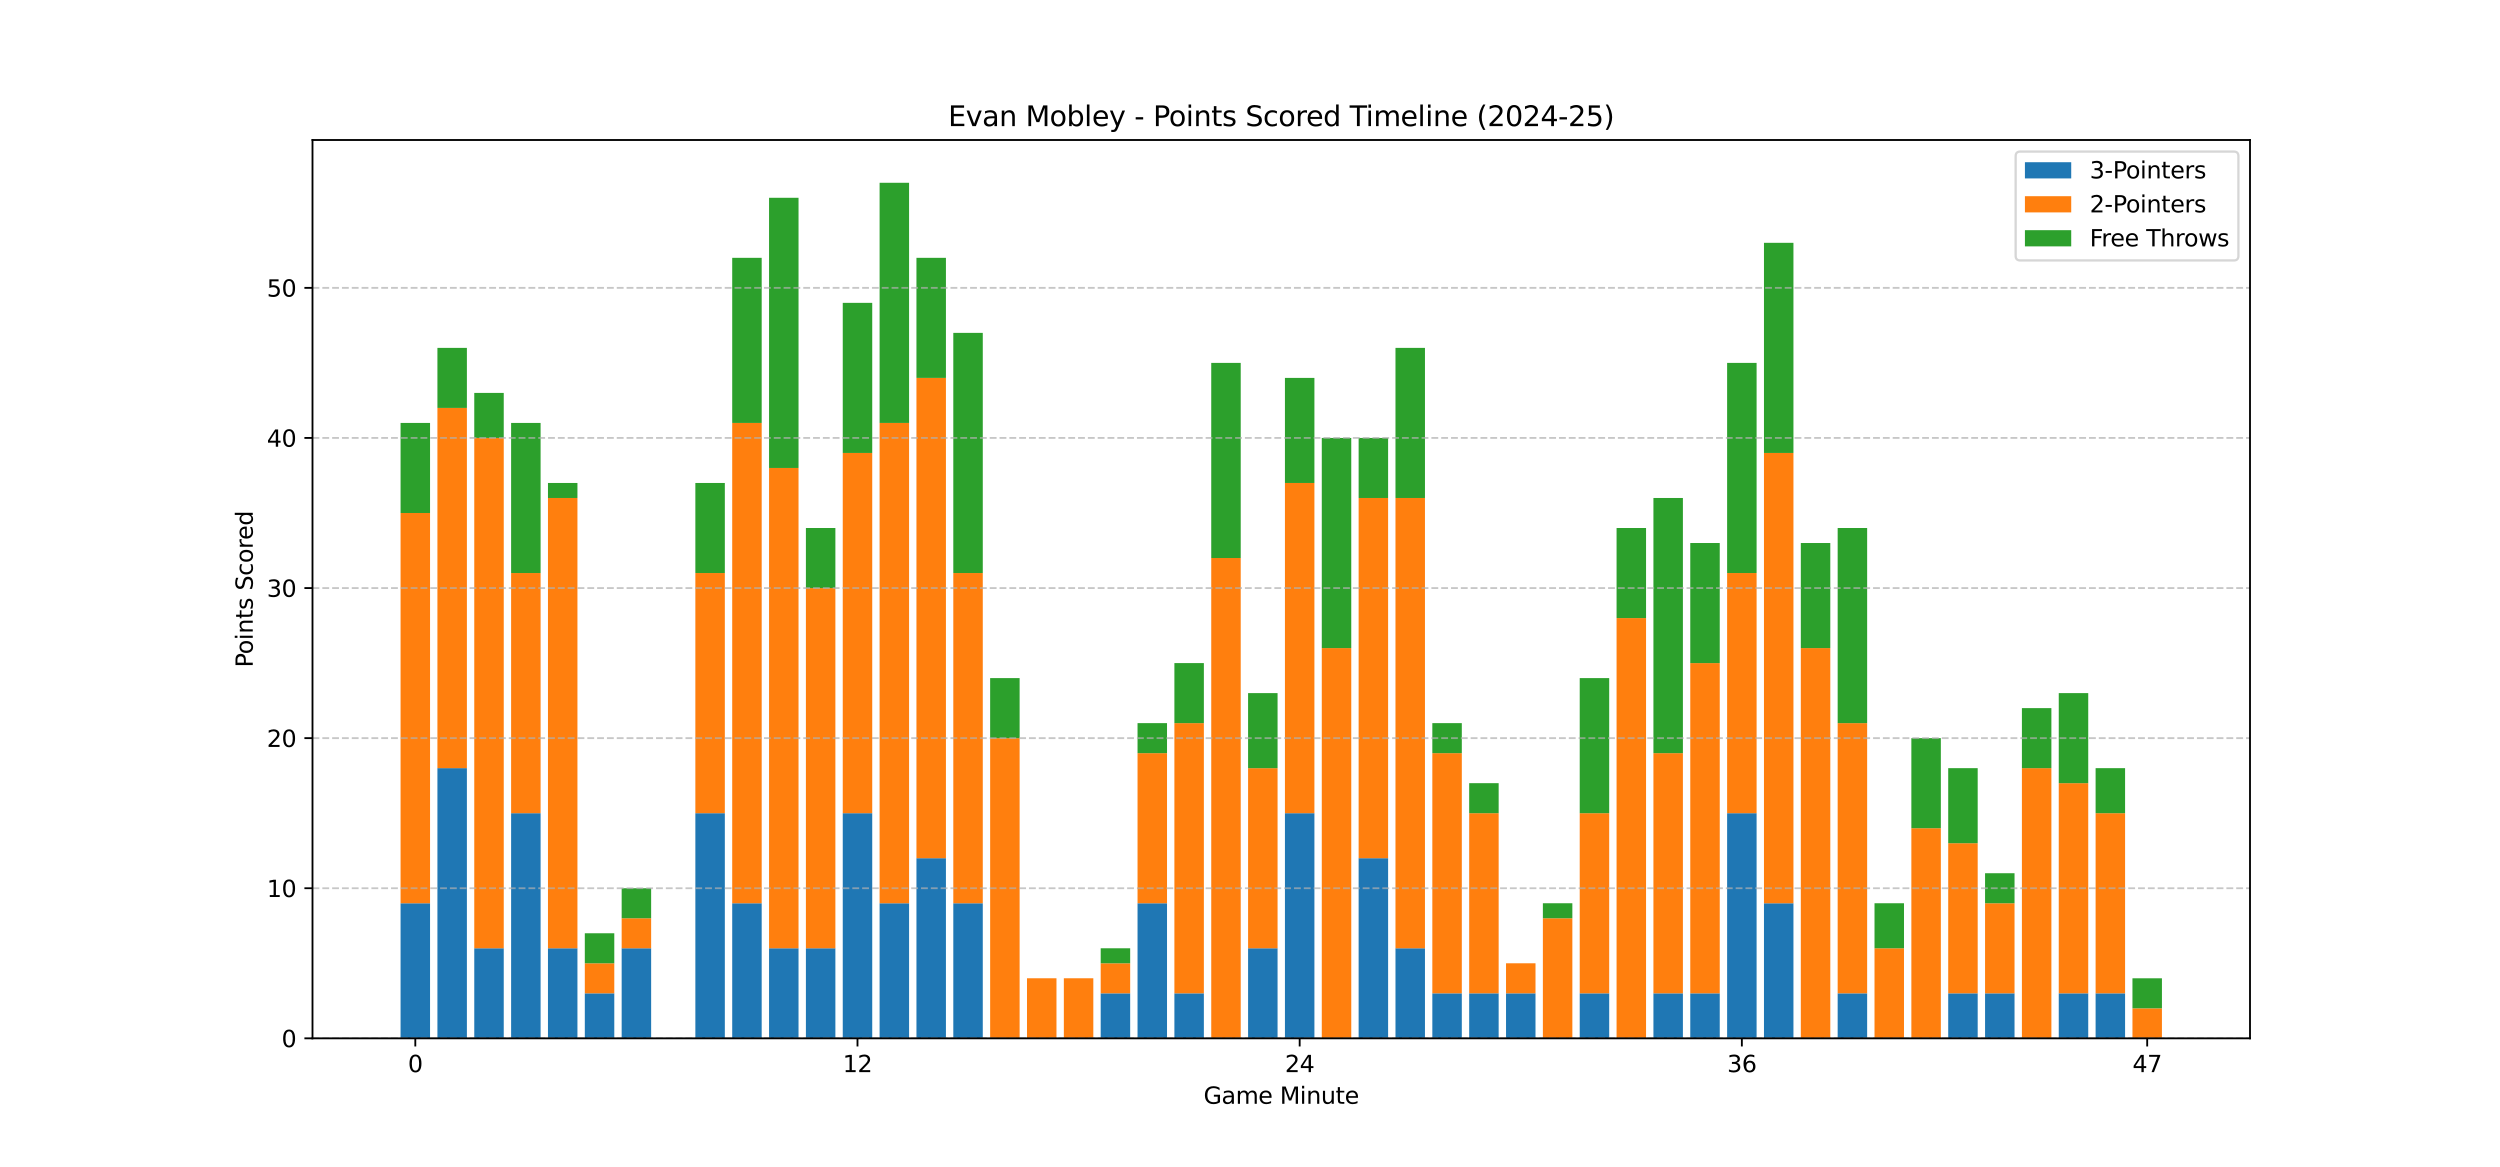 <?xml version="1.0" encoding="utf-8" standalone="no"?>
<!DOCTYPE svg PUBLIC "-//W3C//DTD SVG 1.1//EN"
  "http://www.w3.org/Graphics/SVG/1.1/DTD/svg11.dtd">
<svg xmlns:xlink="http://www.w3.org/1999/xlink" width="1080pt" height="504pt" viewBox="0 0 1080 504" xmlns="http://www.w3.org/2000/svg" version="1.1">
 <defs>
  <style type="text/css">*{stroke-linejoin: round; stroke-linecap: butt}</style>
 </defs>
 <g id="figure_1">
  <g id="patch_1">
   <path d="M 0 504 
L 1080 504 
L 1080 0 
L 0 0 
z
" style="fill: #ffffff"/>
  </g>
  <g id="axes_1">
   <g id="patch_2">
    <path d="M 135 448.56 
L 972 448.56 
L 972 60.48 
L 135 60.48 
z
" style="fill: #ffffff"/>
   </g>
   <g id="patch_3">
    <path d="M 173.045 448.56 
L 185.78 448.56 
L 185.78 390.202 
L 173.045 390.202 
z
" clip-path="url(#pd865e2d26c)" style="fill: #1f77b4"/>
   </g>
   <g id="patch_4">
    <path d="M 188.964 448.56 
L 201.699 448.56 
L 201.699 331.844 
L 188.964 331.844 
z
" clip-path="url(#pd865e2d26c)" style="fill: #1f77b4"/>
   </g>
   <g id="patch_5">
    <path d="M 204.883 448.56 
L 217.618 448.56 
L 217.618 409.655 
L 204.883 409.655 
z
" clip-path="url(#pd865e2d26c)" style="fill: #1f77b4"/>
   </g>
   <g id="patch_6">
    <path d="M 220.801 448.56 
L 233.536 448.56 
L 233.536 351.297 
L 220.801 351.297 
z
" clip-path="url(#pd865e2d26c)" style="fill: #1f77b4"/>
   </g>
   <g id="patch_7">
    <path d="M 236.72 448.56 
L 249.455 448.56 
L 249.455 409.655 
L 236.72 409.655 
z
" clip-path="url(#pd865e2d26c)" style="fill: #1f77b4"/>
   </g>
   <g id="patch_8">
    <path d="M 252.638 448.56 
L 265.373 448.56 
L 265.373 429.107 
L 252.638 429.107 
z
" clip-path="url(#pd865e2d26c)" style="fill: #1f77b4"/>
   </g>
   <g id="patch_9">
    <path d="M 268.557 448.56 
L 281.292 448.56 
L 281.292 409.655 
L 268.557 409.655 
z
" clip-path="url(#pd865e2d26c)" style="fill: #1f77b4"/>
   </g>
   <g id="patch_10">
    <path d="M 284.476 448.56 
L 297.211 448.56 
L 297.211 448.56 
L 284.476 448.56 
z
" clip-path="url(#pd865e2d26c)" style="fill: #1f77b4"/>
   </g>
   <g id="patch_11">
    <path d="M 300.394 448.56 
L 313.129 448.56 
L 313.129 351.297 
L 300.394 351.297 
z
" clip-path="url(#pd865e2d26c)" style="fill: #1f77b4"/>
   </g>
   <g id="patch_12">
    <path d="M 316.313 448.56 
L 329.048 448.56 
L 329.048 390.202 
L 316.313 390.202 
z
" clip-path="url(#pd865e2d26c)" style="fill: #1f77b4"/>
   </g>
   <g id="patch_13">
    <path d="M 332.231 448.56 
L 344.966 448.56 
L 344.966 409.655 
L 332.231 409.655 
z
" clip-path="url(#pd865e2d26c)" style="fill: #1f77b4"/>
   </g>
   <g id="patch_14">
    <path d="M 348.15 448.56 
L 360.885 448.56 
L 360.885 409.655 
L 348.15 409.655 
z
" clip-path="url(#pd865e2d26c)" style="fill: #1f77b4"/>
   </g>
   <g id="patch_15">
    <path d="M 364.069 448.56 
L 376.804 448.56 
L 376.804 351.297 
L 364.069 351.297 
z
" clip-path="url(#pd865e2d26c)" style="fill: #1f77b4"/>
   </g>
   <g id="patch_16">
    <path d="M 379.987 448.56 
L 392.722 448.56 
L 392.722 390.202 
L 379.987 390.202 
z
" clip-path="url(#pd865e2d26c)" style="fill: #1f77b4"/>
   </g>
   <g id="patch_17">
    <path d="M 395.906 448.56 
L 408.641 448.56 
L 408.641 370.749 
L 395.906 370.749 
z
" clip-path="url(#pd865e2d26c)" style="fill: #1f77b4"/>
   </g>
   <g id="patch_18">
    <path d="M 411.824 448.56 
L 424.559 448.56 
L 424.559 390.202 
L 411.824 390.202 
z
" clip-path="url(#pd865e2d26c)" style="fill: #1f77b4"/>
   </g>
   <g id="patch_19">
    <path d="M 427.743 448.56 
L 440.478 448.56 
L 440.478 448.56 
L 427.743 448.56 
z
" clip-path="url(#pd865e2d26c)" style="fill: #1f77b4"/>
   </g>
   <g id="patch_20">
    <path d="M 443.662 448.56 
L 456.397 448.56 
L 456.397 448.56 
L 443.662 448.56 
z
" clip-path="url(#pd865e2d26c)" style="fill: #1f77b4"/>
   </g>
   <g id="patch_21">
    <path d="M 459.58 448.56 
L 472.315 448.56 
L 472.315 448.56 
L 459.58 448.56 
z
" clip-path="url(#pd865e2d26c)" style="fill: #1f77b4"/>
   </g>
   <g id="patch_22">
    <path d="M 475.499 448.56 
L 488.234 448.56 
L 488.234 429.107 
L 475.499 429.107 
z
" clip-path="url(#pd865e2d26c)" style="fill: #1f77b4"/>
   </g>
   <g id="patch_23">
    <path d="M 491.417 448.56 
L 504.152 448.56 
L 504.152 390.202 
L 491.417 390.202 
z
" clip-path="url(#pd865e2d26c)" style="fill: #1f77b4"/>
   </g>
   <g id="patch_24">
    <path d="M 507.336 448.56 
L 520.071 448.56 
L 520.071 429.107 
L 507.336 429.107 
z
" clip-path="url(#pd865e2d26c)" style="fill: #1f77b4"/>
   </g>
   <g id="patch_25">
    <path d="M 523.255 448.56 
L 535.99 448.56 
L 535.99 448.56 
L 523.255 448.56 
z
" clip-path="url(#pd865e2d26c)" style="fill: #1f77b4"/>
   </g>
   <g id="patch_26">
    <path d="M 539.173 448.56 
L 551.908 448.56 
L 551.908 409.655 
L 539.173 409.655 
z
" clip-path="url(#pd865e2d26c)" style="fill: #1f77b4"/>
   </g>
   <g id="patch_27">
    <path d="M 555.092 448.56 
L 567.827 448.56 
L 567.827 351.297 
L 555.092 351.297 
z
" clip-path="url(#pd865e2d26c)" style="fill: #1f77b4"/>
   </g>
   <g id="patch_28">
    <path d="M 571.01 448.56 
L 583.745 448.56 
L 583.745 448.56 
L 571.01 448.56 
z
" clip-path="url(#pd865e2d26c)" style="fill: #1f77b4"/>
   </g>
   <g id="patch_29">
    <path d="M 586.929 448.56 
L 599.664 448.56 
L 599.664 370.749 
L 586.929 370.749 
z
" clip-path="url(#pd865e2d26c)" style="fill: #1f77b4"/>
   </g>
   <g id="patch_30">
    <path d="M 602.848 448.56 
L 615.583 448.56 
L 615.583 409.655 
L 602.848 409.655 
z
" clip-path="url(#pd865e2d26c)" style="fill: #1f77b4"/>
   </g>
   <g id="patch_31">
    <path d="M 618.766 448.56 
L 631.501 448.56 
L 631.501 429.107 
L 618.766 429.107 
z
" clip-path="url(#pd865e2d26c)" style="fill: #1f77b4"/>
   </g>
   <g id="patch_32">
    <path d="M 634.685 448.56 
L 647.42 448.56 
L 647.42 429.107 
L 634.685 429.107 
z
" clip-path="url(#pd865e2d26c)" style="fill: #1f77b4"/>
   </g>
   <g id="patch_33">
    <path d="M 650.603 448.56 
L 663.338 448.56 
L 663.338 429.107 
L 650.603 429.107 
z
" clip-path="url(#pd865e2d26c)" style="fill: #1f77b4"/>
   </g>
   <g id="patch_34">
    <path d="M 666.522 448.56 
L 679.257 448.56 
L 679.257 448.56 
L 666.522 448.56 
z
" clip-path="url(#pd865e2d26c)" style="fill: #1f77b4"/>
   </g>
   <g id="patch_35">
    <path d="M 682.441 448.56 
L 695.176 448.56 
L 695.176 429.107 
L 682.441 429.107 
z
" clip-path="url(#pd865e2d26c)" style="fill: #1f77b4"/>
   </g>
   <g id="patch_36">
    <path d="M 698.359 448.56 
L 711.094 448.56 
L 711.094 448.56 
L 698.359 448.56 
z
" clip-path="url(#pd865e2d26c)" style="fill: #1f77b4"/>
   </g>
   <g id="patch_37">
    <path d="M 714.278 448.56 
L 727.013 448.56 
L 727.013 429.107 
L 714.278 429.107 
z
" clip-path="url(#pd865e2d26c)" style="fill: #1f77b4"/>
   </g>
   <g id="patch_38">
    <path d="M 730.196 448.56 
L 742.931 448.56 
L 742.931 429.107 
L 730.196 429.107 
z
" clip-path="url(#pd865e2d26c)" style="fill: #1f77b4"/>
   </g>
   <g id="patch_39">
    <path d="M 746.115 448.56 
L 758.85 448.56 
L 758.85 351.297 
L 746.115 351.297 
z
" clip-path="url(#pd865e2d26c)" style="fill: #1f77b4"/>
   </g>
   <g id="patch_40">
    <path d="M 762.034 448.56 
L 774.769 448.56 
L 774.769 390.202 
L 762.034 390.202 
z
" clip-path="url(#pd865e2d26c)" style="fill: #1f77b4"/>
   </g>
   <g id="patch_41">
    <path d="M 777.952 448.56 
L 790.687 448.56 
L 790.687 448.56 
L 777.952 448.56 
z
" clip-path="url(#pd865e2d26c)" style="fill: #1f77b4"/>
   </g>
   <g id="patch_42">
    <path d="M 793.871 448.56 
L 806.606 448.56 
L 806.606 429.107 
L 793.871 429.107 
z
" clip-path="url(#pd865e2d26c)" style="fill: #1f77b4"/>
   </g>
   <g id="patch_43">
    <path d="M 809.789 448.56 
L 822.524 448.56 
L 822.524 448.56 
L 809.789 448.56 
z
" clip-path="url(#pd865e2d26c)" style="fill: #1f77b4"/>
   </g>
   <g id="patch_44">
    <path d="M 825.708 448.56 
L 838.443 448.56 
L 838.443 448.56 
L 825.708 448.56 
z
" clip-path="url(#pd865e2d26c)" style="fill: #1f77b4"/>
   </g>
   <g id="patch_45">
    <path d="M 841.627 448.56 
L 854.362 448.56 
L 854.362 429.107 
L 841.627 429.107 
z
" clip-path="url(#pd865e2d26c)" style="fill: #1f77b4"/>
   </g>
   <g id="patch_46">
    <path d="M 857.545 448.56 
L 870.28 448.56 
L 870.28 429.107 
L 857.545 429.107 
z
" clip-path="url(#pd865e2d26c)" style="fill: #1f77b4"/>
   </g>
   <g id="patch_47">
    <path d="M 873.464 448.56 
L 886.199 448.56 
L 886.199 448.56 
L 873.464 448.56 
z
" clip-path="url(#pd865e2d26c)" style="fill: #1f77b4"/>
   </g>
   <g id="patch_48">
    <path d="M 889.382 448.56 
L 902.117 448.56 
L 902.117 429.107 
L 889.382 429.107 
z
" clip-path="url(#pd865e2d26c)" style="fill: #1f77b4"/>
   </g>
   <g id="patch_49">
    <path d="M 905.301 448.56 
L 918.036 448.56 
L 918.036 429.107 
L 905.301 429.107 
z
" clip-path="url(#pd865e2d26c)" style="fill: #1f77b4"/>
   </g>
   <g id="patch_50">
    <path d="M 921.22 448.56 
L 933.955 448.56 
L 933.955 448.56 
L 921.22 448.56 
z
" clip-path="url(#pd865e2d26c)" style="fill: #1f77b4"/>
   </g>
   <g id="patch_51">
    <path d="M 173.045 390.202 
L 185.78 390.202 
L 185.78 221.613 
L 173.045 221.613 
z
" clip-path="url(#pd865e2d26c)" style="fill: #ff7f0e"/>
   </g>
   <g id="patch_52">
    <path d="M 188.964 331.844 
L 201.699 331.844 
L 201.699 176.223 
L 188.964 176.223 
z
" clip-path="url(#pd865e2d26c)" style="fill: #ff7f0e"/>
   </g>
   <g id="patch_53">
    <path d="M 204.883 409.655 
L 217.618 409.655 
L 217.618 189.192 
L 204.883 189.192 
z
" clip-path="url(#pd865e2d26c)" style="fill: #ff7f0e"/>
   </g>
   <g id="patch_54">
    <path d="M 220.801 351.297 
L 233.536 351.297 
L 233.536 247.549 
L 220.801 247.549 
z
" clip-path="url(#pd865e2d26c)" style="fill: #ff7f0e"/>
   </g>
   <g id="patch_55">
    <path d="M 236.72 409.655 
L 249.455 409.655 
L 249.455 215.128 
L 236.72 215.128 
z
" clip-path="url(#pd865e2d26c)" style="fill: #ff7f0e"/>
   </g>
   <g id="patch_56">
    <path d="M 252.638 429.107 
L 265.373 429.107 
L 265.373 416.139 
L 252.638 416.139 
z
" clip-path="url(#pd865e2d26c)" style="fill: #ff7f0e"/>
   </g>
   <g id="patch_57">
    <path d="M 268.557 409.655 
L 281.292 409.655 
L 281.292 396.686 
L 268.557 396.686 
z
" clip-path="url(#pd865e2d26c)" style="fill: #ff7f0e"/>
   </g>
   <g id="patch_58">
    <path d="M 284.476 448.56 
L 297.211 448.56 
L 297.211 448.56 
L 284.476 448.56 
z
" clip-path="url(#pd865e2d26c)" style="fill: #ff7f0e"/>
   </g>
   <g id="patch_59">
    <path d="M 300.394 351.297 
L 313.129 351.297 
L 313.129 247.549 
L 300.394 247.549 
z
" clip-path="url(#pd865e2d26c)" style="fill: #ff7f0e"/>
   </g>
   <g id="patch_60">
    <path d="M 316.313 390.202 
L 329.048 390.202 
L 329.048 182.707 
L 316.313 182.707 
z
" clip-path="url(#pd865e2d26c)" style="fill: #ff7f0e"/>
   </g>
   <g id="patch_61">
    <path d="M 332.231 409.655 
L 344.966 409.655 
L 344.966 202.16 
L 332.231 202.16 
z
" clip-path="url(#pd865e2d26c)" style="fill: #ff7f0e"/>
   </g>
   <g id="patch_62">
    <path d="M 348.15 409.655 
L 360.885 409.655 
L 360.885 254.034 
L 348.15 254.034 
z
" clip-path="url(#pd865e2d26c)" style="fill: #ff7f0e"/>
   </g>
   <g id="patch_63">
    <path d="M 364.069 351.297 
L 376.804 351.297 
L 376.804 195.676 
L 364.069 195.676 
z
" clip-path="url(#pd865e2d26c)" style="fill: #ff7f0e"/>
   </g>
   <g id="patch_64">
    <path d="M 379.987 390.202 
L 392.722 390.202 
L 392.722 182.707 
L 379.987 182.707 
z
" clip-path="url(#pd865e2d26c)" style="fill: #ff7f0e"/>
   </g>
   <g id="patch_65">
    <path d="M 395.906 370.749 
L 408.641 370.749 
L 408.641 163.255 
L 395.906 163.255 
z
" clip-path="url(#pd865e2d26c)" style="fill: #ff7f0e"/>
   </g>
   <g id="patch_66">
    <path d="M 411.824 390.202 
L 424.559 390.202 
L 424.559 247.549 
L 411.824 247.549 
z
" clip-path="url(#pd865e2d26c)" style="fill: #ff7f0e"/>
   </g>
   <g id="patch_67">
    <path d="M 427.743 448.56 
L 440.478 448.56 
L 440.478 318.876 
L 427.743 318.876 
z
" clip-path="url(#pd865e2d26c)" style="fill: #ff7f0e"/>
   </g>
   <g id="patch_68">
    <path d="M 443.662 448.56 
L 456.397 448.56 
L 456.397 422.623 
L 443.662 422.623 
z
" clip-path="url(#pd865e2d26c)" style="fill: #ff7f0e"/>
   </g>
   <g id="patch_69">
    <path d="M 459.58 448.56 
L 472.315 448.56 
L 472.315 422.623 
L 459.58 422.623 
z
" clip-path="url(#pd865e2d26c)" style="fill: #ff7f0e"/>
   </g>
   <g id="patch_70">
    <path d="M 475.499 429.107 
L 488.234 429.107 
L 488.234 416.139 
L 475.499 416.139 
z
" clip-path="url(#pd865e2d26c)" style="fill: #ff7f0e"/>
   </g>
   <g id="patch_71">
    <path d="M 491.417 390.202 
L 504.152 390.202 
L 504.152 325.36 
L 491.417 325.36 
z
" clip-path="url(#pd865e2d26c)" style="fill: #ff7f0e"/>
   </g>
   <g id="patch_72">
    <path d="M 507.336 429.107 
L 520.071 429.107 
L 520.071 312.392 
L 507.336 312.392 
z
" clip-path="url(#pd865e2d26c)" style="fill: #ff7f0e"/>
   </g>
   <g id="patch_73">
    <path d="M 523.255 448.56 
L 535.99 448.56 
L 535.99 241.065 
L 523.255 241.065 
z
" clip-path="url(#pd865e2d26c)" style="fill: #ff7f0e"/>
   </g>
   <g id="patch_74">
    <path d="M 539.173 409.655 
L 551.908 409.655 
L 551.908 331.844 
L 539.173 331.844 
z
" clip-path="url(#pd865e2d26c)" style="fill: #ff7f0e"/>
   </g>
   <g id="patch_75">
    <path d="M 555.092 351.297 
L 567.827 351.297 
L 567.827 208.644 
L 555.092 208.644 
z
" clip-path="url(#pd865e2d26c)" style="fill: #ff7f0e"/>
   </g>
   <g id="patch_76">
    <path d="M 571.01 448.56 
L 583.745 448.56 
L 583.745 279.971 
L 571.01 279.971 
z
" clip-path="url(#pd865e2d26c)" style="fill: #ff7f0e"/>
   </g>
   <g id="patch_77">
    <path d="M 586.929 370.749 
L 599.664 370.749 
L 599.664 215.128 
L 586.929 215.128 
z
" clip-path="url(#pd865e2d26c)" style="fill: #ff7f0e"/>
   </g>
   <g id="patch_78">
    <path d="M 602.848 409.655 
L 615.583 409.655 
L 615.583 215.128 
L 602.848 215.128 
z
" clip-path="url(#pd865e2d26c)" style="fill: #ff7f0e"/>
   </g>
   <g id="patch_79">
    <path d="M 618.766 429.107 
L 631.501 429.107 
L 631.501 325.36 
L 618.766 325.36 
z
" clip-path="url(#pd865e2d26c)" style="fill: #ff7f0e"/>
   </g>
   <g id="patch_80">
    <path d="M 634.685 429.107 
L 647.42 429.107 
L 647.42 351.297 
L 634.685 351.297 
z
" clip-path="url(#pd865e2d26c)" style="fill: #ff7f0e"/>
   </g>
   <g id="patch_81">
    <path d="M 650.603 429.107 
L 663.338 429.107 
L 663.338 416.139 
L 650.603 416.139 
z
" clip-path="url(#pd865e2d26c)" style="fill: #ff7f0e"/>
   </g>
   <g id="patch_82">
    <path d="M 666.522 448.56 
L 679.257 448.56 
L 679.257 396.686 
L 666.522 396.686 
z
" clip-path="url(#pd865e2d26c)" style="fill: #ff7f0e"/>
   </g>
   <g id="patch_83">
    <path d="M 682.441 429.107 
L 695.176 429.107 
L 695.176 351.297 
L 682.441 351.297 
z
" clip-path="url(#pd865e2d26c)" style="fill: #ff7f0e"/>
   </g>
   <g id="patch_84">
    <path d="M 698.359 448.56 
L 711.094 448.56 
L 711.094 267.002 
L 698.359 267.002 
z
" clip-path="url(#pd865e2d26c)" style="fill: #ff7f0e"/>
   </g>
   <g id="patch_85">
    <path d="M 714.278 429.107 
L 727.013 429.107 
L 727.013 325.36 
L 714.278 325.36 
z
" clip-path="url(#pd865e2d26c)" style="fill: #ff7f0e"/>
   </g>
   <g id="patch_86">
    <path d="M 730.196 429.107 
L 742.931 429.107 
L 742.931 286.455 
L 730.196 286.455 
z
" clip-path="url(#pd865e2d26c)" style="fill: #ff7f0e"/>
   </g>
   <g id="patch_87">
    <path d="M 746.115 351.297 
L 758.85 351.297 
L 758.85 247.549 
L 746.115 247.549 
z
" clip-path="url(#pd865e2d26c)" style="fill: #ff7f0e"/>
   </g>
   <g id="patch_88">
    <path d="M 762.034 390.202 
L 774.769 390.202 
L 774.769 195.676 
L 762.034 195.676 
z
" clip-path="url(#pd865e2d26c)" style="fill: #ff7f0e"/>
   </g>
   <g id="patch_89">
    <path d="M 777.952 448.56 
L 790.687 448.56 
L 790.687 279.971 
L 777.952 279.971 
z
" clip-path="url(#pd865e2d26c)" style="fill: #ff7f0e"/>
   </g>
   <g id="patch_90">
    <path d="M 793.871 429.107 
L 806.606 429.107 
L 806.606 312.392 
L 793.871 312.392 
z
" clip-path="url(#pd865e2d26c)" style="fill: #ff7f0e"/>
   </g>
   <g id="patch_91">
    <path d="M 809.789 448.56 
L 822.524 448.56 
L 822.524 409.655 
L 809.789 409.655 
z
" clip-path="url(#pd865e2d26c)" style="fill: #ff7f0e"/>
   </g>
   <g id="patch_92">
    <path d="M 825.708 448.56 
L 838.443 448.56 
L 838.443 357.781 
L 825.708 357.781 
z
" clip-path="url(#pd865e2d26c)" style="fill: #ff7f0e"/>
   </g>
   <g id="patch_93">
    <path d="M 841.627 429.107 
L 854.362 429.107 
L 854.362 364.265 
L 841.627 364.265 
z
" clip-path="url(#pd865e2d26c)" style="fill: #ff7f0e"/>
   </g>
   <g id="patch_94">
    <path d="M 857.545 429.107 
L 870.28 429.107 
L 870.28 390.202 
L 857.545 390.202 
z
" clip-path="url(#pd865e2d26c)" style="fill: #ff7f0e"/>
   </g>
   <g id="patch_95">
    <path d="M 873.464 448.56 
L 886.199 448.56 
L 886.199 331.844 
L 873.464 331.844 
z
" clip-path="url(#pd865e2d26c)" style="fill: #ff7f0e"/>
   </g>
   <g id="patch_96">
    <path d="M 889.382 429.107 
L 902.117 429.107 
L 902.117 338.328 
L 889.382 338.328 
z
" clip-path="url(#pd865e2d26c)" style="fill: #ff7f0e"/>
   </g>
   <g id="patch_97">
    <path d="M 905.301 429.107 
L 918.036 429.107 
L 918.036 351.297 
L 905.301 351.297 
z
" clip-path="url(#pd865e2d26c)" style="fill: #ff7f0e"/>
   </g>
   <g id="patch_98">
    <path d="M 921.22 448.56 
L 933.955 448.56 
L 933.955 435.592 
L 921.22 435.592 
z
" clip-path="url(#pd865e2d26c)" style="fill: #ff7f0e"/>
   </g>
   <g id="patch_99">
    <path d="M 173.045 221.613 
L 185.78 221.613 
L 185.78 182.707 
L 173.045 182.707 
z
" clip-path="url(#pd865e2d26c)" style="fill: #2ca02c"/>
   </g>
   <g id="patch_100">
    <path d="M 188.964 176.223 
L 201.699 176.223 
L 201.699 150.286 
L 188.964 150.286 
z
" clip-path="url(#pd865e2d26c)" style="fill: #2ca02c"/>
   </g>
   <g id="patch_101">
    <path d="M 204.883 189.192 
L 217.618 189.192 
L 217.618 169.739 
L 204.883 169.739 
z
" clip-path="url(#pd865e2d26c)" style="fill: #2ca02c"/>
   </g>
   <g id="patch_102">
    <path d="M 220.801 247.549 
L 233.536 247.549 
L 233.536 182.707 
L 220.801 182.707 
z
" clip-path="url(#pd865e2d26c)" style="fill: #2ca02c"/>
   </g>
   <g id="patch_103">
    <path d="M 236.72 215.128 
L 249.455 215.128 
L 249.455 208.644 
L 236.72 208.644 
z
" clip-path="url(#pd865e2d26c)" style="fill: #2ca02c"/>
   </g>
   <g id="patch_104">
    <path d="M 252.638 416.139 
L 265.373 416.139 
L 265.373 403.171 
L 252.638 403.171 
z
" clip-path="url(#pd865e2d26c)" style="fill: #2ca02c"/>
   </g>
   <g id="patch_105">
    <path d="M 268.557 396.686 
L 281.292 396.686 
L 281.292 383.718 
L 268.557 383.718 
z
" clip-path="url(#pd865e2d26c)" style="fill: #2ca02c"/>
   </g>
   <g id="patch_106">
    <path d="M 284.476 448.56 
L 297.211 448.56 
L 297.211 448.56 
L 284.476 448.56 
z
" clip-path="url(#pd865e2d26c)" style="fill: #2ca02c"/>
   </g>
   <g id="patch_107">
    <path d="M 300.394 247.549 
L 313.129 247.549 
L 313.129 208.644 
L 300.394 208.644 
z
" clip-path="url(#pd865e2d26c)" style="fill: #2ca02c"/>
   </g>
   <g id="patch_108">
    <path d="M 316.313 182.707 
L 329.048 182.707 
L 329.048 111.381 
L 316.313 111.381 
z
" clip-path="url(#pd865e2d26c)" style="fill: #2ca02c"/>
   </g>
   <g id="patch_109">
    <path d="M 332.231 202.16 
L 344.966 202.16 
L 344.966 85.444 
L 332.231 85.444 
z
" clip-path="url(#pd865e2d26c)" style="fill: #2ca02c"/>
   </g>
   <g id="patch_110">
    <path d="M 348.15 254.034 
L 360.885 254.034 
L 360.885 228.097 
L 348.15 228.097 
z
" clip-path="url(#pd865e2d26c)" style="fill: #2ca02c"/>
   </g>
   <g id="patch_111">
    <path d="M 364.069 195.676 
L 376.804 195.676 
L 376.804 130.834 
L 364.069 130.834 
z
" clip-path="url(#pd865e2d26c)" style="fill: #2ca02c"/>
   </g>
   <g id="patch_112">
    <path d="M 379.987 182.707 
L 392.722 182.707 
L 392.722 78.96 
L 379.987 78.96 
z
" clip-path="url(#pd865e2d26c)" style="fill: #2ca02c"/>
   </g>
   <g id="patch_113">
    <path d="M 395.906 163.255 
L 408.641 163.255 
L 408.641 111.381 
L 395.906 111.381 
z
" clip-path="url(#pd865e2d26c)" style="fill: #2ca02c"/>
   </g>
   <g id="patch_114">
    <path d="M 411.824 247.549 
L 424.559 247.549 
L 424.559 143.802 
L 411.824 143.802 
z
" clip-path="url(#pd865e2d26c)" style="fill: #2ca02c"/>
   </g>
   <g id="patch_115">
    <path d="M 427.743 318.876 
L 440.478 318.876 
L 440.478 292.939 
L 427.743 292.939 
z
" clip-path="url(#pd865e2d26c)" style="fill: #2ca02c"/>
   </g>
   <g id="patch_116">
    <path d="M 443.662 422.623 
L 456.397 422.623 
L 456.397 422.623 
L 443.662 422.623 
z
" clip-path="url(#pd865e2d26c)" style="fill: #2ca02c"/>
   </g>
   <g id="patch_117">
    <path d="M 459.58 422.623 
L 472.315 422.623 
L 472.315 422.623 
L 459.58 422.623 
z
" clip-path="url(#pd865e2d26c)" style="fill: #2ca02c"/>
   </g>
   <g id="patch_118">
    <path d="M 475.499 416.139 
L 488.234 416.139 
L 488.234 409.655 
L 475.499 409.655 
z
" clip-path="url(#pd865e2d26c)" style="fill: #2ca02c"/>
   </g>
   <g id="patch_119">
    <path d="M 491.417 325.36 
L 504.152 325.36 
L 504.152 312.392 
L 491.417 312.392 
z
" clip-path="url(#pd865e2d26c)" style="fill: #2ca02c"/>
   </g>
   <g id="patch_120">
    <path d="M 507.336 312.392 
L 520.071 312.392 
L 520.071 286.455 
L 507.336 286.455 
z
" clip-path="url(#pd865e2d26c)" style="fill: #2ca02c"/>
   </g>
   <g id="patch_121">
    <path d="M 523.255 241.065 
L 535.99 241.065 
L 535.99 156.771 
L 523.255 156.771 
z
" clip-path="url(#pd865e2d26c)" style="fill: #2ca02c"/>
   </g>
   <g id="patch_122">
    <path d="M 539.173 331.844 
L 551.908 331.844 
L 551.908 299.423 
L 539.173 299.423 
z
" clip-path="url(#pd865e2d26c)" style="fill: #2ca02c"/>
   </g>
   <g id="patch_123">
    <path d="M 555.092 208.644 
L 567.827 208.644 
L 567.827 163.255 
L 555.092 163.255 
z
" clip-path="url(#pd865e2d26c)" style="fill: #2ca02c"/>
   </g>
   <g id="patch_124">
    <path d="M 571.01 279.971 
L 583.745 279.971 
L 583.745 189.192 
L 571.01 189.192 
z
" clip-path="url(#pd865e2d26c)" style="fill: #2ca02c"/>
   </g>
   <g id="patch_125">
    <path d="M 586.929 215.128 
L 599.664 215.128 
L 599.664 189.192 
L 586.929 189.192 
z
" clip-path="url(#pd865e2d26c)" style="fill: #2ca02c"/>
   </g>
   <g id="patch_126">
    <path d="M 602.848 215.128 
L 615.583 215.128 
L 615.583 150.286 
L 602.848 150.286 
z
" clip-path="url(#pd865e2d26c)" style="fill: #2ca02c"/>
   </g>
   <g id="patch_127">
    <path d="M 618.766 325.36 
L 631.501 325.36 
L 631.501 312.392 
L 618.766 312.392 
z
" clip-path="url(#pd865e2d26c)" style="fill: #2ca02c"/>
   </g>
   <g id="patch_128">
    <path d="M 634.685 351.297 
L 647.42 351.297 
L 647.42 338.328 
L 634.685 338.328 
z
" clip-path="url(#pd865e2d26c)" style="fill: #2ca02c"/>
   </g>
   <g id="patch_129">
    <path d="M 650.603 416.139 
L 663.338 416.139 
L 663.338 416.139 
L 650.603 416.139 
z
" clip-path="url(#pd865e2d26c)" style="fill: #2ca02c"/>
   </g>
   <g id="patch_130">
    <path d="M 666.522 396.686 
L 679.257 396.686 
L 679.257 390.202 
L 666.522 390.202 
z
" clip-path="url(#pd865e2d26c)" style="fill: #2ca02c"/>
   </g>
   <g id="patch_131">
    <path d="M 682.441 351.297 
L 695.176 351.297 
L 695.176 292.939 
L 682.441 292.939 
z
" clip-path="url(#pd865e2d26c)" style="fill: #2ca02c"/>
   </g>
   <g id="patch_132">
    <path d="M 698.359 267.002 
L 711.094 267.002 
L 711.094 228.097 
L 698.359 228.097 
z
" clip-path="url(#pd865e2d26c)" style="fill: #2ca02c"/>
   </g>
   <g id="patch_133">
    <path d="M 714.278 325.36 
L 727.013 325.36 
L 727.013 215.128 
L 714.278 215.128 
z
" clip-path="url(#pd865e2d26c)" style="fill: #2ca02c"/>
   </g>
   <g id="patch_134">
    <path d="M 730.196 286.455 
L 742.931 286.455 
L 742.931 234.581 
L 730.196 234.581 
z
" clip-path="url(#pd865e2d26c)" style="fill: #2ca02c"/>
   </g>
   <g id="patch_135">
    <path d="M 746.115 247.549 
L 758.85 247.549 
L 758.85 156.771 
L 746.115 156.771 
z
" clip-path="url(#pd865e2d26c)" style="fill: #2ca02c"/>
   </g>
   <g id="patch_136">
    <path d="M 762.034 195.676 
L 774.769 195.676 
L 774.769 104.897 
L 762.034 104.897 
z
" clip-path="url(#pd865e2d26c)" style="fill: #2ca02c"/>
   </g>
   <g id="patch_137">
    <path d="M 777.952 279.971 
L 790.687 279.971 
L 790.687 234.581 
L 777.952 234.581 
z
" clip-path="url(#pd865e2d26c)" style="fill: #2ca02c"/>
   </g>
   <g id="patch_138">
    <path d="M 793.871 312.392 
L 806.606 312.392 
L 806.606 228.097 
L 793.871 228.097 
z
" clip-path="url(#pd865e2d26c)" style="fill: #2ca02c"/>
   </g>
   <g id="patch_139">
    <path d="M 809.789 409.655 
L 822.524 409.655 
L 822.524 390.202 
L 809.789 390.202 
z
" clip-path="url(#pd865e2d26c)" style="fill: #2ca02c"/>
   </g>
   <g id="patch_140">
    <path d="M 825.708 357.781 
L 838.443 357.781 
L 838.443 318.876 
L 825.708 318.876 
z
" clip-path="url(#pd865e2d26c)" style="fill: #2ca02c"/>
   </g>
   <g id="patch_141">
    <path d="M 841.627 364.265 
L 854.362 364.265 
L 854.362 331.844 
L 841.627 331.844 
z
" clip-path="url(#pd865e2d26c)" style="fill: #2ca02c"/>
   </g>
   <g id="patch_142">
    <path d="M 857.545 390.202 
L 870.28 390.202 
L 870.28 377.234 
L 857.545 377.234 
z
" clip-path="url(#pd865e2d26c)" style="fill: #2ca02c"/>
   </g>
   <g id="patch_143">
    <path d="M 873.464 331.844 
L 886.199 331.844 
L 886.199 305.907 
L 873.464 305.907 
z
" clip-path="url(#pd865e2d26c)" style="fill: #2ca02c"/>
   </g>
   <g id="patch_144">
    <path d="M 889.382 338.328 
L 902.117 338.328 
L 902.117 299.423 
L 889.382 299.423 
z
" clip-path="url(#pd865e2d26c)" style="fill: #2ca02c"/>
   </g>
   <g id="patch_145">
    <path d="M 905.301 351.297 
L 918.036 351.297 
L 918.036 331.844 
L 905.301 331.844 
z
" clip-path="url(#pd865e2d26c)" style="fill: #2ca02c"/>
   </g>
   <g id="patch_146">
    <path d="M 921.22 435.592 
L 933.955 435.592 
L 933.955 422.623 
L 921.22 422.623 
z
" clip-path="url(#pd865e2d26c)" style="fill: #2ca02c"/>
   </g>
   <g id="matplotlib.axis_1">
    <g id="xtick_1">
     <g id="line2d_1">
      <defs>
       <path id="m39a839f516" d="M 0 0 
L 0 3.5 
" style="stroke: #000000; stroke-width: 0.8"/>
      </defs>
      <g>
       <use xlink:href="#m39a839f516" x="179.413" y="448.56" style="stroke: #000000; stroke-width: 0.8"/>
      </g>
     </g>
     <g id="text_1">
      <!-- 0 -->
      <g transform="translate(176.232 463.158) scale(0.1 -0.1)">
       <defs>
        <path id="DejaVuSans-30" d="M 2034 4250 
Q 1547 4250 1301 3770 
Q 1056 3291 1056 2328 
Q 1056 1369 1301 889 
Q 1547 409 2034 409 
Q 2525 409 2770 889 
Q 3016 1369 3016 2328 
Q 3016 3291 2770 3770 
Q 2525 4250 2034 4250 
z
M 2034 4750 
Q 2819 4750 3233 4129 
Q 3647 3509 3647 2328 
Q 3647 1150 3233 529 
Q 2819 -91 2034 -91 
Q 1250 -91 836 529 
Q 422 1150 422 2328 
Q 422 3509 836 4129 
Q 1250 4750 2034 4750 
z
" transform="scale(0.016)"/>
       </defs>
       <use xlink:href="#DejaVuSans-30"/>
      </g>
     </g>
    </g>
    <g id="xtick_2">
     <g id="line2d_2">
      <g>
       <use xlink:href="#m39a839f516" x="370.436" y="448.56" style="stroke: #000000; stroke-width: 0.8"/>
      </g>
     </g>
     <g id="text_2">
      <!-- 12 -->
      <g transform="translate(364.074 463.158) scale(0.1 -0.1)">
       <defs>
        <path id="DejaVuSans-31" d="M 794 531 
L 1825 531 
L 1825 4091 
L 703 3866 
L 703 4441 
L 1819 4666 
L 2450 4666 
L 2450 531 
L 3481 531 
L 3481 0 
L 794 0 
L 794 531 
z
" transform="scale(0.016)"/>
        <path id="DejaVuSans-32" d="M 1228 531 
L 3431 531 
L 3431 0 
L 469 0 
L 469 531 
Q 828 903 1448 1529 
Q 2069 2156 2228 2338 
Q 2531 2678 2651 2914 
Q 2772 3150 2772 3378 
Q 2772 3750 2511 3984 
Q 2250 4219 1831 4219 
Q 1534 4219 1204 4116 
Q 875 4013 500 3803 
L 500 4441 
Q 881 4594 1212 4672 
Q 1544 4750 1819 4750 
Q 2544 4750 2975 4387 
Q 3406 4025 3406 3419 
Q 3406 3131 3298 2873 
Q 3191 2616 2906 2266 
Q 2828 2175 2409 1742 
Q 1991 1309 1228 531 
z
" transform="scale(0.016)"/>
       </defs>
       <use xlink:href="#DejaVuSans-31"/>
       <use xlink:href="#DejaVuSans-32" transform="translate(63.623 0)"/>
      </g>
     </g>
    </g>
    <g id="xtick_3">
     <g id="line2d_3">
      <g>
       <use xlink:href="#m39a839f516" x="561.459" y="448.56" style="stroke: #000000; stroke-width: 0.8"/>
      </g>
     </g>
     <g id="text_3">
      <!-- 24 -->
      <g transform="translate(555.097 463.158) scale(0.1 -0.1)">
       <defs>
        <path id="DejaVuSans-34" d="M 2419 4116 
L 825 1625 
L 2419 1625 
L 2419 4116 
z
M 2253 4666 
L 3047 4666 
L 3047 1625 
L 3713 1625 
L 3713 1100 
L 3047 1100 
L 3047 0 
L 2419 0 
L 2419 1100 
L 313 1100 
L 313 1709 
L 2253 4666 
z
" transform="scale(0.016)"/>
       </defs>
       <use xlink:href="#DejaVuSans-32"/>
       <use xlink:href="#DejaVuSans-34" transform="translate(63.623 0)"/>
      </g>
     </g>
    </g>
    <g id="xtick_4">
     <g id="line2d_4">
      <g>
       <use xlink:href="#m39a839f516" x="752.483" y="448.56" style="stroke: #000000; stroke-width: 0.8"/>
      </g>
     </g>
     <g id="text_4">
      <!-- 36 -->
      <g transform="translate(746.12 463.158) scale(0.1 -0.1)">
       <defs>
        <path id="DejaVuSans-33" d="M 2597 2516 
Q 3050 2419 3304 2112 
Q 3559 1806 3559 1356 
Q 3559 666 3084 287 
Q 2609 -91 1734 -91 
Q 1441 -91 1130 -33 
Q 819 25 488 141 
L 488 750 
Q 750 597 1062 519 
Q 1375 441 1716 441 
Q 2309 441 2620 675 
Q 2931 909 2931 1356 
Q 2931 1769 2642 2001 
Q 2353 2234 1838 2234 
L 1294 2234 
L 1294 2753 
L 1863 2753 
Q 2328 2753 2575 2939 
Q 2822 3125 2822 3475 
Q 2822 3834 2567 4026 
Q 2313 4219 1838 4219 
Q 1578 4219 1281 4162 
Q 984 4106 628 3988 
L 628 4550 
Q 988 4650 1302 4700 
Q 1616 4750 1894 4750 
Q 2613 4750 3031 4423 
Q 3450 4097 3450 3541 
Q 3450 3153 3228 2886 
Q 3006 2619 2597 2516 
z
" transform="scale(0.016)"/>
        <path id="DejaVuSans-36" d="M 2113 2584 
Q 1688 2584 1439 2293 
Q 1191 2003 1191 1497 
Q 1191 994 1439 701 
Q 1688 409 2113 409 
Q 2538 409 2786 701 
Q 3034 994 3034 1497 
Q 3034 2003 2786 2293 
Q 2538 2584 2113 2584 
z
M 3366 4563 
L 3366 3988 
Q 3128 4100 2886 4159 
Q 2644 4219 2406 4219 
Q 1781 4219 1451 3797 
Q 1122 3375 1075 2522 
Q 1259 2794 1537 2939 
Q 1816 3084 2150 3084 
Q 2853 3084 3261 2657 
Q 3669 2231 3669 1497 
Q 3669 778 3244 343 
Q 2819 -91 2113 -91 
Q 1303 -91 875 529 
Q 447 1150 447 2328 
Q 447 3434 972 4092 
Q 1497 4750 2381 4750 
Q 2619 4750 2861 4703 
Q 3103 4656 3366 4563 
z
" transform="scale(0.016)"/>
       </defs>
       <use xlink:href="#DejaVuSans-33"/>
       <use xlink:href="#DejaVuSans-36" transform="translate(63.623 0)"/>
      </g>
     </g>
    </g>
    <g id="xtick_5">
     <g id="line2d_5">
      <g>
       <use xlink:href="#m39a839f516" x="927.587" y="448.56" style="stroke: #000000; stroke-width: 0.8"/>
      </g>
     </g>
     <g id="text_5">
      <!-- 47 -->
      <g transform="translate(921.225 463.158) scale(0.1 -0.1)">
       <defs>
        <path id="DejaVuSans-37" d="M 525 4666 
L 3525 4666 
L 3525 4397 
L 1831 0 
L 1172 0 
L 2766 4134 
L 525 4134 
L 525 4666 
z
" transform="scale(0.016)"/>
       </defs>
       <use xlink:href="#DejaVuSans-34"/>
       <use xlink:href="#DejaVuSans-37" transform="translate(63.623 0)"/>
      </g>
     </g>
    </g>
    <g id="text_6">
     <!-- Game Minute -->
     <g transform="translate(519.948 476.837) scale(0.1 -0.1)">
      <defs>
       <path id="DejaVuSans-47" d="M 3809 666 
L 3809 1919 
L 2778 1919 
L 2778 2438 
L 4434 2438 
L 4434 434 
Q 4069 175 3628 42 
Q 3188 -91 2688 -91 
Q 1594 -91 976 548 
Q 359 1188 359 2328 
Q 359 3472 976 4111 
Q 1594 4750 2688 4750 
Q 3144 4750 3555 4637 
Q 3966 4525 4313 4306 
L 4313 3634 
Q 3963 3931 3569 4081 
Q 3175 4231 2741 4231 
Q 1884 4231 1454 3753 
Q 1025 3275 1025 2328 
Q 1025 1384 1454 906 
Q 1884 428 2741 428 
Q 3075 428 3337 486 
Q 3600 544 3809 666 
z
" transform="scale(0.016)"/>
       <path id="DejaVuSans-61" d="M 2194 1759 
Q 1497 1759 1228 1600 
Q 959 1441 959 1056 
Q 959 750 1161 570 
Q 1363 391 1709 391 
Q 2188 391 2477 730 
Q 2766 1069 2766 1631 
L 2766 1759 
L 2194 1759 
z
M 3341 1997 
L 3341 0 
L 2766 0 
L 2766 531 
Q 2569 213 2275 61 
Q 1981 -91 1556 -91 
Q 1019 -91 701 211 
Q 384 513 384 1019 
Q 384 1609 779 1909 
Q 1175 2209 1959 2209 
L 2766 2209 
L 2766 2266 
Q 2766 2663 2505 2880 
Q 2244 3097 1772 3097 
Q 1472 3097 1187 3025 
Q 903 2953 641 2809 
L 641 3341 
Q 956 3463 1253 3523 
Q 1550 3584 1831 3584 
Q 2591 3584 2966 3190 
Q 3341 2797 3341 1997 
z
" transform="scale(0.016)"/>
       <path id="DejaVuSans-6d" d="M 3328 2828 
Q 3544 3216 3844 3400 
Q 4144 3584 4550 3584 
Q 5097 3584 5394 3201 
Q 5691 2819 5691 2113 
L 5691 0 
L 5113 0 
L 5113 2094 
Q 5113 2597 4934 2840 
Q 4756 3084 4391 3084 
Q 3944 3084 3684 2787 
Q 3425 2491 3425 1978 
L 3425 0 
L 2847 0 
L 2847 2094 
Q 2847 2600 2669 2842 
Q 2491 3084 2119 3084 
Q 1678 3084 1418 2786 
Q 1159 2488 1159 1978 
L 1159 0 
L 581 0 
L 581 3500 
L 1159 3500 
L 1159 2956 
Q 1356 3278 1631 3431 
Q 1906 3584 2284 3584 
Q 2666 3584 2933 3390 
Q 3200 3197 3328 2828 
z
" transform="scale(0.016)"/>
       <path id="DejaVuSans-65" d="M 3597 1894 
L 3597 1613 
L 953 1613 
Q 991 1019 1311 708 
Q 1631 397 2203 397 
Q 2534 397 2845 478 
Q 3156 559 3463 722 
L 3463 178 
Q 3153 47 2828 -22 
Q 2503 -91 2169 -91 
Q 1331 -91 842 396 
Q 353 884 353 1716 
Q 353 2575 817 3079 
Q 1281 3584 2069 3584 
Q 2775 3584 3186 3129 
Q 3597 2675 3597 1894 
z
M 3022 2063 
Q 3016 2534 2758 2815 
Q 2500 3097 2075 3097 
Q 1594 3097 1305 2825 
Q 1016 2553 972 2059 
L 3022 2063 
z
" transform="scale(0.016)"/>
       <path id="DejaVuSans-20" transform="scale(0.016)"/>
       <path id="DejaVuSans-4d" d="M 628 4666 
L 1569 4666 
L 2759 1491 
L 3956 4666 
L 4897 4666 
L 4897 0 
L 4281 0 
L 4281 4097 
L 3078 897 
L 2444 897 
L 1241 4097 
L 1241 0 
L 628 0 
L 628 4666 
z
" transform="scale(0.016)"/>
       <path id="DejaVuSans-69" d="M 603 3500 
L 1178 3500 
L 1178 0 
L 603 0 
L 603 3500 
z
M 603 4863 
L 1178 4863 
L 1178 4134 
L 603 4134 
L 603 4863 
z
" transform="scale(0.016)"/>
       <path id="DejaVuSans-6e" d="M 3513 2113 
L 3513 0 
L 2938 0 
L 2938 2094 
Q 2938 2591 2744 2837 
Q 2550 3084 2163 3084 
Q 1697 3084 1428 2787 
Q 1159 2491 1159 1978 
L 1159 0 
L 581 0 
L 581 3500 
L 1159 3500 
L 1159 2956 
Q 1366 3272 1645 3428 
Q 1925 3584 2291 3584 
Q 2894 3584 3203 3211 
Q 3513 2838 3513 2113 
z
" transform="scale(0.016)"/>
       <path id="DejaVuSans-75" d="M 544 1381 
L 544 3500 
L 1119 3500 
L 1119 1403 
Q 1119 906 1312 657 
Q 1506 409 1894 409 
Q 2359 409 2629 706 
Q 2900 1003 2900 1516 
L 2900 3500 
L 3475 3500 
L 3475 0 
L 2900 0 
L 2900 538 
Q 2691 219 2414 64 
Q 2138 -91 1772 -91 
Q 1169 -91 856 284 
Q 544 659 544 1381 
z
M 1991 3584 
L 1991 3584 
z
" transform="scale(0.016)"/>
       <path id="DejaVuSans-74" d="M 1172 4494 
L 1172 3500 
L 2356 3500 
L 2356 3053 
L 1172 3053 
L 1172 1153 
Q 1172 725 1289 603 
Q 1406 481 1766 481 
L 2356 481 
L 2356 0 
L 1766 0 
Q 1100 0 847 248 
Q 594 497 594 1153 
L 594 3053 
L 172 3053 
L 172 3500 
L 594 3500 
L 594 4494 
L 1172 4494 
z
" transform="scale(0.016)"/>
      </defs>
      <use xlink:href="#DejaVuSans-47"/>
      <use xlink:href="#DejaVuSans-61" transform="translate(77.49 0)"/>
      <use xlink:href="#DejaVuSans-6d" transform="translate(138.77 0)"/>
      <use xlink:href="#DejaVuSans-65" transform="translate(236.182 0)"/>
      <use xlink:href="#DejaVuSans-20" transform="translate(297.705 0)"/>
      <use xlink:href="#DejaVuSans-4d" transform="translate(329.492 0)"/>
      <use xlink:href="#DejaVuSans-69" transform="translate(415.771 0)"/>
      <use xlink:href="#DejaVuSans-6e" transform="translate(443.555 0)"/>
      <use xlink:href="#DejaVuSans-75" transform="translate(506.934 0)"/>
      <use xlink:href="#DejaVuSans-74" transform="translate(570.312 0)"/>
      <use xlink:href="#DejaVuSans-65" transform="translate(609.521 0)"/>
     </g>
    </g>
   </g>
   <g id="matplotlib.axis_2">
    <g id="ytick_1">
     <g id="line2d_6">
      <path d="M 135 448.56 
L 972 448.56 
" clip-path="url(#pd865e2d26c)" style="fill: none; stroke-dasharray: 2.96,1.28; stroke-dashoffset: 0; stroke: #b0b0b0; stroke-opacity: 0.7; stroke-width: 0.8"/>
     </g>
     <g id="line2d_7">
      <defs>
       <path id="m833f6d6ea3" d="M 0 0 
L -3.5 0 
" style="stroke: #000000; stroke-width: 0.8"/>
      </defs>
      <g>
       <use xlink:href="#m833f6d6ea3" x="135" y="448.56" style="stroke: #000000; stroke-width: 0.8"/>
      </g>
     </g>
     <g id="text_7">
      <!-- 0 -->
      <g transform="translate(121.638 452.359) scale(0.1 -0.1)">
       <use xlink:href="#DejaVuSans-30"/>
      </g>
     </g>
    </g>
    <g id="ytick_2">
     <g id="line2d_8">
      <path d="M 135 383.718 
L 972 383.718 
" clip-path="url(#pd865e2d26c)" style="fill: none; stroke-dasharray: 2.96,1.28; stroke-dashoffset: 0; stroke: #b0b0b0; stroke-opacity: 0.7; stroke-width: 0.8"/>
     </g>
     <g id="line2d_9">
      <g>
       <use xlink:href="#m833f6d6ea3" x="135" y="383.718" style="stroke: #000000; stroke-width: 0.8"/>
      </g>
     </g>
     <g id="text_8">
      <!-- 10 -->
      <g transform="translate(115.275 387.517) scale(0.1 -0.1)">
       <use xlink:href="#DejaVuSans-31"/>
       <use xlink:href="#DejaVuSans-30" transform="translate(63.623 0)"/>
      </g>
     </g>
    </g>
    <g id="ytick_3">
     <g id="line2d_10">
      <path d="M 135 318.876 
L 972 318.876 
" clip-path="url(#pd865e2d26c)" style="fill: none; stroke-dasharray: 2.96,1.28; stroke-dashoffset: 0; stroke: #b0b0b0; stroke-opacity: 0.7; stroke-width: 0.8"/>
     </g>
     <g id="line2d_11">
      <g>
       <use xlink:href="#m833f6d6ea3" x="135" y="318.876" style="stroke: #000000; stroke-width: 0.8"/>
      </g>
     </g>
     <g id="text_9">
      <!-- 20 -->
      <g transform="translate(115.275 322.675) scale(0.1 -0.1)">
       <use xlink:href="#DejaVuSans-32"/>
       <use xlink:href="#DejaVuSans-30" transform="translate(63.623 0)"/>
      </g>
     </g>
    </g>
    <g id="ytick_4">
     <g id="line2d_12">
      <path d="M 135 254.034 
L 972 254.034 
" clip-path="url(#pd865e2d26c)" style="fill: none; stroke-dasharray: 2.96,1.28; stroke-dashoffset: 0; stroke: #b0b0b0; stroke-opacity: 0.7; stroke-width: 0.8"/>
     </g>
     <g id="line2d_13">
      <g>
       <use xlink:href="#m833f6d6ea3" x="135" y="254.034" style="stroke: #000000; stroke-width: 0.8"/>
      </g>
     </g>
     <g id="text_10">
      <!-- 30 -->
      <g transform="translate(115.275 257.833) scale(0.1 -0.1)">
       <use xlink:href="#DejaVuSans-33"/>
       <use xlink:href="#DejaVuSans-30" transform="translate(63.623 0)"/>
      </g>
     </g>
    </g>
    <g id="ytick_5">
     <g id="line2d_14">
      <path d="M 135 189.192 
L 972 189.192 
" clip-path="url(#pd865e2d26c)" style="fill: none; stroke-dasharray: 2.96,1.28; stroke-dashoffset: 0; stroke: #b0b0b0; stroke-opacity: 0.7; stroke-width: 0.8"/>
     </g>
     <g id="line2d_15">
      <g>
       <use xlink:href="#m833f6d6ea3" x="135" y="189.192" style="stroke: #000000; stroke-width: 0.8"/>
      </g>
     </g>
     <g id="text_11">
      <!-- 40 -->
      <g transform="translate(115.275 192.991) scale(0.1 -0.1)">
       <use xlink:href="#DejaVuSans-34"/>
       <use xlink:href="#DejaVuSans-30" transform="translate(63.623 0)"/>
      </g>
     </g>
    </g>
    <g id="ytick_6">
     <g id="line2d_16">
      <path d="M 135 124.349 
L 972 124.349 
" clip-path="url(#pd865e2d26c)" style="fill: none; stroke-dasharray: 2.96,1.28; stroke-dashoffset: 0; stroke: #b0b0b0; stroke-opacity: 0.7; stroke-width: 0.8"/>
     </g>
     <g id="line2d_17">
      <g>
       <use xlink:href="#m833f6d6ea3" x="135" y="124.349" style="stroke: #000000; stroke-width: 0.8"/>
      </g>
     </g>
     <g id="text_12">
      <!-- 50 -->
      <g transform="translate(115.275 128.149) scale(0.1 -0.1)">
       <defs>
        <path id="DejaVuSans-35" d="M 691 4666 
L 3169 4666 
L 3169 4134 
L 1269 4134 
L 1269 2991 
Q 1406 3038 1543 3061 
Q 1681 3084 1819 3084 
Q 2600 3084 3056 2656 
Q 3513 2228 3513 1497 
Q 3513 744 3044 326 
Q 2575 -91 1722 -91 
Q 1428 -91 1123 -41 
Q 819 9 494 109 
L 494 744 
Q 775 591 1075 516 
Q 1375 441 1709 441 
Q 2250 441 2565 725 
Q 2881 1009 2881 1497 
Q 2881 1984 2565 2268 
Q 2250 2553 1709 2553 
Q 1456 2553 1204 2497 
Q 953 2441 691 2322 
L 691 4666 
z
" transform="scale(0.016)"/>
       </defs>
       <use xlink:href="#DejaVuSans-35"/>
       <use xlink:href="#DejaVuSans-30" transform="translate(63.623 0)"/>
      </g>
     </g>
    </g>
    <g id="text_13">
     <!-- Points Scored -->
     <g transform="translate(109.195 288.301) rotate(-90) scale(0.1 -0.1)">
      <defs>
       <path id="DejaVuSans-50" d="M 1259 4147 
L 1259 2394 
L 2053 2394 
Q 2494 2394 2734 2622 
Q 2975 2850 2975 3272 
Q 2975 3691 2734 3919 
Q 2494 4147 2053 4147 
L 1259 4147 
z
M 628 4666 
L 2053 4666 
Q 2838 4666 3239 4311 
Q 3641 3956 3641 3272 
Q 3641 2581 3239 2228 
Q 2838 1875 2053 1875 
L 1259 1875 
L 1259 0 
L 628 0 
L 628 4666 
z
" transform="scale(0.016)"/>
       <path id="DejaVuSans-6f" d="M 1959 3097 
Q 1497 3097 1228 2736 
Q 959 2375 959 1747 
Q 959 1119 1226 758 
Q 1494 397 1959 397 
Q 2419 397 2687 759 
Q 2956 1122 2956 1747 
Q 2956 2369 2687 2733 
Q 2419 3097 1959 3097 
z
M 1959 3584 
Q 2709 3584 3137 3096 
Q 3566 2609 3566 1747 
Q 3566 888 3137 398 
Q 2709 -91 1959 -91 
Q 1206 -91 779 398 
Q 353 888 353 1747 
Q 353 2609 779 3096 
Q 1206 3584 1959 3584 
z
" transform="scale(0.016)"/>
       <path id="DejaVuSans-73" d="M 2834 3397 
L 2834 2853 
Q 2591 2978 2328 3040 
Q 2066 3103 1784 3103 
Q 1356 3103 1142 2972 
Q 928 2841 928 2578 
Q 928 2378 1081 2264 
Q 1234 2150 1697 2047 
L 1894 2003 
Q 2506 1872 2764 1633 
Q 3022 1394 3022 966 
Q 3022 478 2636 193 
Q 2250 -91 1575 -91 
Q 1294 -91 989 -36 
Q 684 19 347 128 
L 347 722 
Q 666 556 975 473 
Q 1284 391 1588 391 
Q 1994 391 2212 530 
Q 2431 669 2431 922 
Q 2431 1156 2273 1281 
Q 2116 1406 1581 1522 
L 1381 1569 
Q 847 1681 609 1914 
Q 372 2147 372 2553 
Q 372 3047 722 3315 
Q 1072 3584 1716 3584 
Q 2034 3584 2315 3537 
Q 2597 3491 2834 3397 
z
" transform="scale(0.016)"/>
       <path id="DejaVuSans-53" d="M 3425 4513 
L 3425 3897 
Q 3066 4069 2747 4153 
Q 2428 4238 2131 4238 
Q 1616 4238 1336 4038 
Q 1056 3838 1056 3469 
Q 1056 3159 1242 3001 
Q 1428 2844 1947 2747 
L 2328 2669 
Q 3034 2534 3370 2195 
Q 3706 1856 3706 1288 
Q 3706 609 3251 259 
Q 2797 -91 1919 -91 
Q 1588 -91 1214 -16 
Q 841 59 441 206 
L 441 856 
Q 825 641 1194 531 
Q 1563 422 1919 422 
Q 2459 422 2753 634 
Q 3047 847 3047 1241 
Q 3047 1584 2836 1778 
Q 2625 1972 2144 2069 
L 1759 2144 
Q 1053 2284 737 2584 
Q 422 2884 422 3419 
Q 422 4038 858 4394 
Q 1294 4750 2059 4750 
Q 2388 4750 2728 4690 
Q 3069 4631 3425 4513 
z
" transform="scale(0.016)"/>
       <path id="DejaVuSans-63" d="M 3122 3366 
L 3122 2828 
Q 2878 2963 2633 3030 
Q 2388 3097 2138 3097 
Q 1578 3097 1268 2742 
Q 959 2388 959 1747 
Q 959 1106 1268 751 
Q 1578 397 2138 397 
Q 2388 397 2633 464 
Q 2878 531 3122 666 
L 3122 134 
Q 2881 22 2623 -34 
Q 2366 -91 2075 -91 
Q 1284 -91 818 406 
Q 353 903 353 1747 
Q 353 2603 823 3093 
Q 1294 3584 2113 3584 
Q 2378 3584 2631 3529 
Q 2884 3475 3122 3366 
z
" transform="scale(0.016)"/>
       <path id="DejaVuSans-72" d="M 2631 2963 
Q 2534 3019 2420 3045 
Q 2306 3072 2169 3072 
Q 1681 3072 1420 2755 
Q 1159 2438 1159 1844 
L 1159 0 
L 581 0 
L 581 3500 
L 1159 3500 
L 1159 2956 
Q 1341 3275 1631 3429 
Q 1922 3584 2338 3584 
Q 2397 3584 2469 3576 
Q 2541 3569 2628 3553 
L 2631 2963 
z
" transform="scale(0.016)"/>
       <path id="DejaVuSans-64" d="M 2906 2969 
L 2906 4863 
L 3481 4863 
L 3481 0 
L 2906 0 
L 2906 525 
Q 2725 213 2448 61 
Q 2172 -91 1784 -91 
Q 1150 -91 751 415 
Q 353 922 353 1747 
Q 353 2572 751 3078 
Q 1150 3584 1784 3584 
Q 2172 3584 2448 3432 
Q 2725 3281 2906 2969 
z
M 947 1747 
Q 947 1113 1208 752 
Q 1469 391 1925 391 
Q 2381 391 2643 752 
Q 2906 1113 2906 1747 
Q 2906 2381 2643 2742 
Q 2381 3103 1925 3103 
Q 1469 3103 1208 2742 
Q 947 2381 947 1747 
z
" transform="scale(0.016)"/>
      </defs>
      <use xlink:href="#DejaVuSans-50"/>
      <use xlink:href="#DejaVuSans-6f" transform="translate(56.678 0)"/>
      <use xlink:href="#DejaVuSans-69" transform="translate(117.859 0)"/>
      <use xlink:href="#DejaVuSans-6e" transform="translate(145.643 0)"/>
      <use xlink:href="#DejaVuSans-74" transform="translate(209.021 0)"/>
      <use xlink:href="#DejaVuSans-73" transform="translate(248.23 0)"/>
      <use xlink:href="#DejaVuSans-20" transform="translate(300.33 0)"/>
      <use xlink:href="#DejaVuSans-53" transform="translate(332.117 0)"/>
      <use xlink:href="#DejaVuSans-63" transform="translate(395.594 0)"/>
      <use xlink:href="#DejaVuSans-6f" transform="translate(450.574 0)"/>
      <use xlink:href="#DejaVuSans-72" transform="translate(511.756 0)"/>
      <use xlink:href="#DejaVuSans-65" transform="translate(550.619 0)"/>
      <use xlink:href="#DejaVuSans-64" transform="translate(612.143 0)"/>
     </g>
    </g>
   </g>
   <g id="patch_147">
    <path d="M 135 448.56 
L 135 60.48 
" style="fill: none; stroke: #000000; stroke-width: 0.8; stroke-linejoin: miter; stroke-linecap: square"/>
   </g>
   <g id="patch_148">
    <path d="M 972 448.56 
L 972 60.48 
" style="fill: none; stroke: #000000; stroke-width: 0.8; stroke-linejoin: miter; stroke-linecap: square"/>
   </g>
   <g id="patch_149">
    <path d="M 135 448.56 
L 972 448.56 
" style="fill: none; stroke: #000000; stroke-width: 0.8; stroke-linejoin: miter; stroke-linecap: square"/>
   </g>
   <g id="patch_150">
    <path d="M 135 60.48 
L 972 60.48 
" style="fill: none; stroke: #000000; stroke-width: 0.8; stroke-linejoin: miter; stroke-linecap: square"/>
   </g>
   <g id="text_14">
    <!-- Evan Mobley - Points Scored Timeline (2024-25) -->
    <g transform="translate(409.614 54.48) scale(0.12 -0.12)">
     <defs>
      <path id="DejaVuSans-45" d="M 628 4666 
L 3578 4666 
L 3578 4134 
L 1259 4134 
L 1259 2753 
L 3481 2753 
L 3481 2222 
L 1259 2222 
L 1259 531 
L 3634 531 
L 3634 0 
L 628 0 
L 628 4666 
z
" transform="scale(0.016)"/>
      <path id="DejaVuSans-76" d="M 191 3500 
L 800 3500 
L 1894 563 
L 2988 3500 
L 3597 3500 
L 2284 0 
L 1503 0 
L 191 3500 
z
" transform="scale(0.016)"/>
      <path id="DejaVuSans-62" d="M 3116 1747 
Q 3116 2381 2855 2742 
Q 2594 3103 2138 3103 
Q 1681 3103 1420 2742 
Q 1159 2381 1159 1747 
Q 1159 1113 1420 752 
Q 1681 391 2138 391 
Q 2594 391 2855 752 
Q 3116 1113 3116 1747 
z
M 1159 2969 
Q 1341 3281 1617 3432 
Q 1894 3584 2278 3584 
Q 2916 3584 3314 3078 
Q 3713 2572 3713 1747 
Q 3713 922 3314 415 
Q 2916 -91 2278 -91 
Q 1894 -91 1617 61 
Q 1341 213 1159 525 
L 1159 0 
L 581 0 
L 581 4863 
L 1159 4863 
L 1159 2969 
z
" transform="scale(0.016)"/>
      <path id="DejaVuSans-6c" d="M 603 4863 
L 1178 4863 
L 1178 0 
L 603 0 
L 603 4863 
z
" transform="scale(0.016)"/>
      <path id="DejaVuSans-79" d="M 2059 -325 
Q 1816 -950 1584 -1140 
Q 1353 -1331 966 -1331 
L 506 -1331 
L 506 -850 
L 844 -850 
Q 1081 -850 1212 -737 
Q 1344 -625 1503 -206 
L 1606 56 
L 191 3500 
L 800 3500 
L 1894 763 
L 2988 3500 
L 3597 3500 
L 2059 -325 
z
" transform="scale(0.016)"/>
      <path id="DejaVuSans-2d" d="M 313 2009 
L 1997 2009 
L 1997 1497 
L 313 1497 
L 313 2009 
z
" transform="scale(0.016)"/>
      <path id="DejaVuSans-54" d="M -19 4666 
L 3928 4666 
L 3928 4134 
L 2272 4134 
L 2272 0 
L 1638 0 
L 1638 4134 
L -19 4134 
L -19 4666 
z
" transform="scale(0.016)"/>
      <path id="DejaVuSans-28" d="M 1984 4856 
Q 1566 4138 1362 3434 
Q 1159 2731 1159 2009 
Q 1159 1288 1364 580 
Q 1569 -128 1984 -844 
L 1484 -844 
Q 1016 -109 783 600 
Q 550 1309 550 2009 
Q 550 2706 781 3412 
Q 1013 4119 1484 4856 
L 1984 4856 
z
" transform="scale(0.016)"/>
      <path id="DejaVuSans-29" d="M 513 4856 
L 1013 4856 
Q 1481 4119 1714 3412 
Q 1947 2706 1947 2009 
Q 1947 1309 1714 600 
Q 1481 -109 1013 -844 
L 513 -844 
Q 928 -128 1133 580 
Q 1338 1288 1338 2009 
Q 1338 2731 1133 3434 
Q 928 4138 513 4856 
z
" transform="scale(0.016)"/>
     </defs>
     <use xlink:href="#DejaVuSans-45"/>
     <use xlink:href="#DejaVuSans-76" transform="translate(63.184 0)"/>
     <use xlink:href="#DejaVuSans-61" transform="translate(122.363 0)"/>
     <use xlink:href="#DejaVuSans-6e" transform="translate(183.643 0)"/>
     <use xlink:href="#DejaVuSans-20" transform="translate(247.021 0)"/>
     <use xlink:href="#DejaVuSans-4d" transform="translate(278.809 0)"/>
     <use xlink:href="#DejaVuSans-6f" transform="translate(365.088 0)"/>
     <use xlink:href="#DejaVuSans-62" transform="translate(426.27 0)"/>
     <use xlink:href="#DejaVuSans-6c" transform="translate(489.746 0)"/>
     <use xlink:href="#DejaVuSans-65" transform="translate(517.529 0)"/>
     <use xlink:href="#DejaVuSans-79" transform="translate(579.053 0)"/>
     <use xlink:href="#DejaVuSans-20" transform="translate(638.232 0)"/>
     <use xlink:href="#DejaVuSans-2d" transform="translate(670.02 0)"/>
     <use xlink:href="#DejaVuSans-20" transform="translate(706.104 0)"/>
     <use xlink:href="#DejaVuSans-50" transform="translate(737.891 0)"/>
     <use xlink:href="#DejaVuSans-6f" transform="translate(794.568 0)"/>
     <use xlink:href="#DejaVuSans-69" transform="translate(855.75 0)"/>
     <use xlink:href="#DejaVuSans-6e" transform="translate(883.533 0)"/>
     <use xlink:href="#DejaVuSans-74" transform="translate(946.912 0)"/>
     <use xlink:href="#DejaVuSans-73" transform="translate(986.121 0)"/>
     <use xlink:href="#DejaVuSans-20" transform="translate(1038.221 0)"/>
     <use xlink:href="#DejaVuSans-53" transform="translate(1070.008 0)"/>
     <use xlink:href="#DejaVuSans-63" transform="translate(1133.484 0)"/>
     <use xlink:href="#DejaVuSans-6f" transform="translate(1188.465 0)"/>
     <use xlink:href="#DejaVuSans-72" transform="translate(1249.646 0)"/>
     <use xlink:href="#DejaVuSans-65" transform="translate(1288.51 0)"/>
     <use xlink:href="#DejaVuSans-64" transform="translate(1350.033 0)"/>
     <use xlink:href="#DejaVuSans-20" transform="translate(1413.51 0)"/>
     <use xlink:href="#DejaVuSans-54" transform="translate(1445.297 0)"/>
     <use xlink:href="#DejaVuSans-69" transform="translate(1503.256 0)"/>
     <use xlink:href="#DejaVuSans-6d" transform="translate(1531.039 0)"/>
     <use xlink:href="#DejaVuSans-65" transform="translate(1628.451 0)"/>
     <use xlink:href="#DejaVuSans-6c" transform="translate(1689.975 0)"/>
     <use xlink:href="#DejaVuSans-69" transform="translate(1717.758 0)"/>
     <use xlink:href="#DejaVuSans-6e" transform="translate(1745.541 0)"/>
     <use xlink:href="#DejaVuSans-65" transform="translate(1808.92 0)"/>
     <use xlink:href="#DejaVuSans-20" transform="translate(1870.443 0)"/>
     <use xlink:href="#DejaVuSans-28" transform="translate(1902.23 0)"/>
     <use xlink:href="#DejaVuSans-32" transform="translate(1941.244 0)"/>
     <use xlink:href="#DejaVuSans-30" transform="translate(2004.867 0)"/>
     <use xlink:href="#DejaVuSans-32" transform="translate(2068.49 0)"/>
     <use xlink:href="#DejaVuSans-34" transform="translate(2132.113 0)"/>
     <use xlink:href="#DejaVuSans-2d" transform="translate(2195.736 0)"/>
     <use xlink:href="#DejaVuSans-32" transform="translate(2231.82 0)"/>
     <use xlink:href="#DejaVuSans-35" transform="translate(2295.443 0)"/>
     <use xlink:href="#DejaVuSans-29" transform="translate(2359.066 0)"/>
    </g>
   </g>
   <g id="legend_1">
    <g id="patch_151">
     <path d="M 872.766 112.514 
L 965 112.514 
Q 967 112.514 967 110.514 
L 967 67.48 
Q 967 65.48 965 65.48 
L 872.766 65.48 
Q 870.766 65.48 870.766 67.48 
L 870.766 110.514 
Q 870.766 112.514 872.766 112.514 
z
" style="fill: #ffffff; opacity: 0.8; stroke: #cccccc; stroke-linejoin: miter"/>
    </g>
    <g id="patch_152">
     <path d="M 874.766 77.078 
L 894.766 77.078 
L 894.766 70.078 
L 874.766 70.078 
z
" style="fill: #1f77b4"/>
    </g>
    <g id="text_15">
     <!-- 3-Pointers -->
     <g transform="translate(902.766 77.078) scale(0.1 -0.1)">
      <use xlink:href="#DejaVuSans-33"/>
      <use xlink:href="#DejaVuSans-2d" transform="translate(63.623 0)"/>
      <use xlink:href="#DejaVuSans-50" transform="translate(99.707 0)"/>
      <use xlink:href="#DejaVuSans-6f" transform="translate(156.385 0)"/>
      <use xlink:href="#DejaVuSans-69" transform="translate(217.566 0)"/>
      <use xlink:href="#DejaVuSans-6e" transform="translate(245.35 0)"/>
      <use xlink:href="#DejaVuSans-74" transform="translate(308.729 0)"/>
      <use xlink:href="#DejaVuSans-65" transform="translate(347.938 0)"/>
      <use xlink:href="#DejaVuSans-72" transform="translate(409.461 0)"/>
      <use xlink:href="#DejaVuSans-73" transform="translate(450.574 0)"/>
     </g>
    </g>
    <g id="patch_153">
     <path d="M 874.766 91.757 
L 894.766 91.757 
L 894.766 84.757 
L 874.766 84.757 
z
" style="fill: #ff7f0e"/>
    </g>
    <g id="text_16">
     <!-- 2-Pointers -->
     <g transform="translate(902.766 91.757) scale(0.1 -0.1)">
      <use xlink:href="#DejaVuSans-32"/>
      <use xlink:href="#DejaVuSans-2d" transform="translate(63.623 0)"/>
      <use xlink:href="#DejaVuSans-50" transform="translate(99.707 0)"/>
      <use xlink:href="#DejaVuSans-6f" transform="translate(156.385 0)"/>
      <use xlink:href="#DejaVuSans-69" transform="translate(217.566 0)"/>
      <use xlink:href="#DejaVuSans-6e" transform="translate(245.35 0)"/>
      <use xlink:href="#DejaVuSans-74" transform="translate(308.729 0)"/>
      <use xlink:href="#DejaVuSans-65" transform="translate(347.938 0)"/>
      <use xlink:href="#DejaVuSans-72" transform="translate(409.461 0)"/>
      <use xlink:href="#DejaVuSans-73" transform="translate(450.574 0)"/>
     </g>
    </g>
    <g id="patch_154">
     <path d="M 874.766 106.435 
L 894.766 106.435 
L 894.766 99.435 
L 874.766 99.435 
z
" style="fill: #2ca02c"/>
    </g>
    <g id="text_17">
     <!-- Free Throws -->
     <g transform="translate(902.766 106.435) scale(0.1 -0.1)">
      <defs>
       <path id="DejaVuSans-46" d="M 628 4666 
L 3309 4666 
L 3309 4134 
L 1259 4134 
L 1259 2759 
L 3109 2759 
L 3109 2228 
L 1259 2228 
L 1259 0 
L 628 0 
L 628 4666 
z
" transform="scale(0.016)"/>
       <path id="DejaVuSans-68" d="M 3513 2113 
L 3513 0 
L 2938 0 
L 2938 2094 
Q 2938 2591 2744 2837 
Q 2550 3084 2163 3084 
Q 1697 3084 1428 2787 
Q 1159 2491 1159 1978 
L 1159 0 
L 581 0 
L 581 4863 
L 1159 4863 
L 1159 2956 
Q 1366 3272 1645 3428 
Q 1925 3584 2291 3584 
Q 2894 3584 3203 3211 
Q 3513 2838 3513 2113 
z
" transform="scale(0.016)"/>
       <path id="DejaVuSans-77" d="M 269 3500 
L 844 3500 
L 1563 769 
L 2278 3500 
L 2956 3500 
L 3675 769 
L 4391 3500 
L 4966 3500 
L 4050 0 
L 3372 0 
L 2619 2869 
L 1863 0 
L 1184 0 
L 269 3500 
z
" transform="scale(0.016)"/>
      </defs>
      <use xlink:href="#DejaVuSans-46"/>
      <use xlink:href="#DejaVuSans-72" transform="translate(50.27 0)"/>
      <use xlink:href="#DejaVuSans-65" transform="translate(89.133 0)"/>
      <use xlink:href="#DejaVuSans-65" transform="translate(150.656 0)"/>
      <use xlink:href="#DejaVuSans-20" transform="translate(212.18 0)"/>
      <use xlink:href="#DejaVuSans-54" transform="translate(243.967 0)"/>
      <use xlink:href="#DejaVuSans-68" transform="translate(305.051 0)"/>
      <use xlink:href="#DejaVuSans-72" transform="translate(368.43 0)"/>
      <use xlink:href="#DejaVuSans-6f" transform="translate(407.293 0)"/>
      <use xlink:href="#DejaVuSans-77" transform="translate(468.475 0)"/>
      <use xlink:href="#DejaVuSans-73" transform="translate(550.262 0)"/>
     </g>
    </g>
   </g>
  </g>
 </g>
 <defs>
  <clipPath id="pd865e2d26c">
   <rect x="135" y="60.48" width="837" height="388.08"/>
  </clipPath>
 </defs>
</svg>
